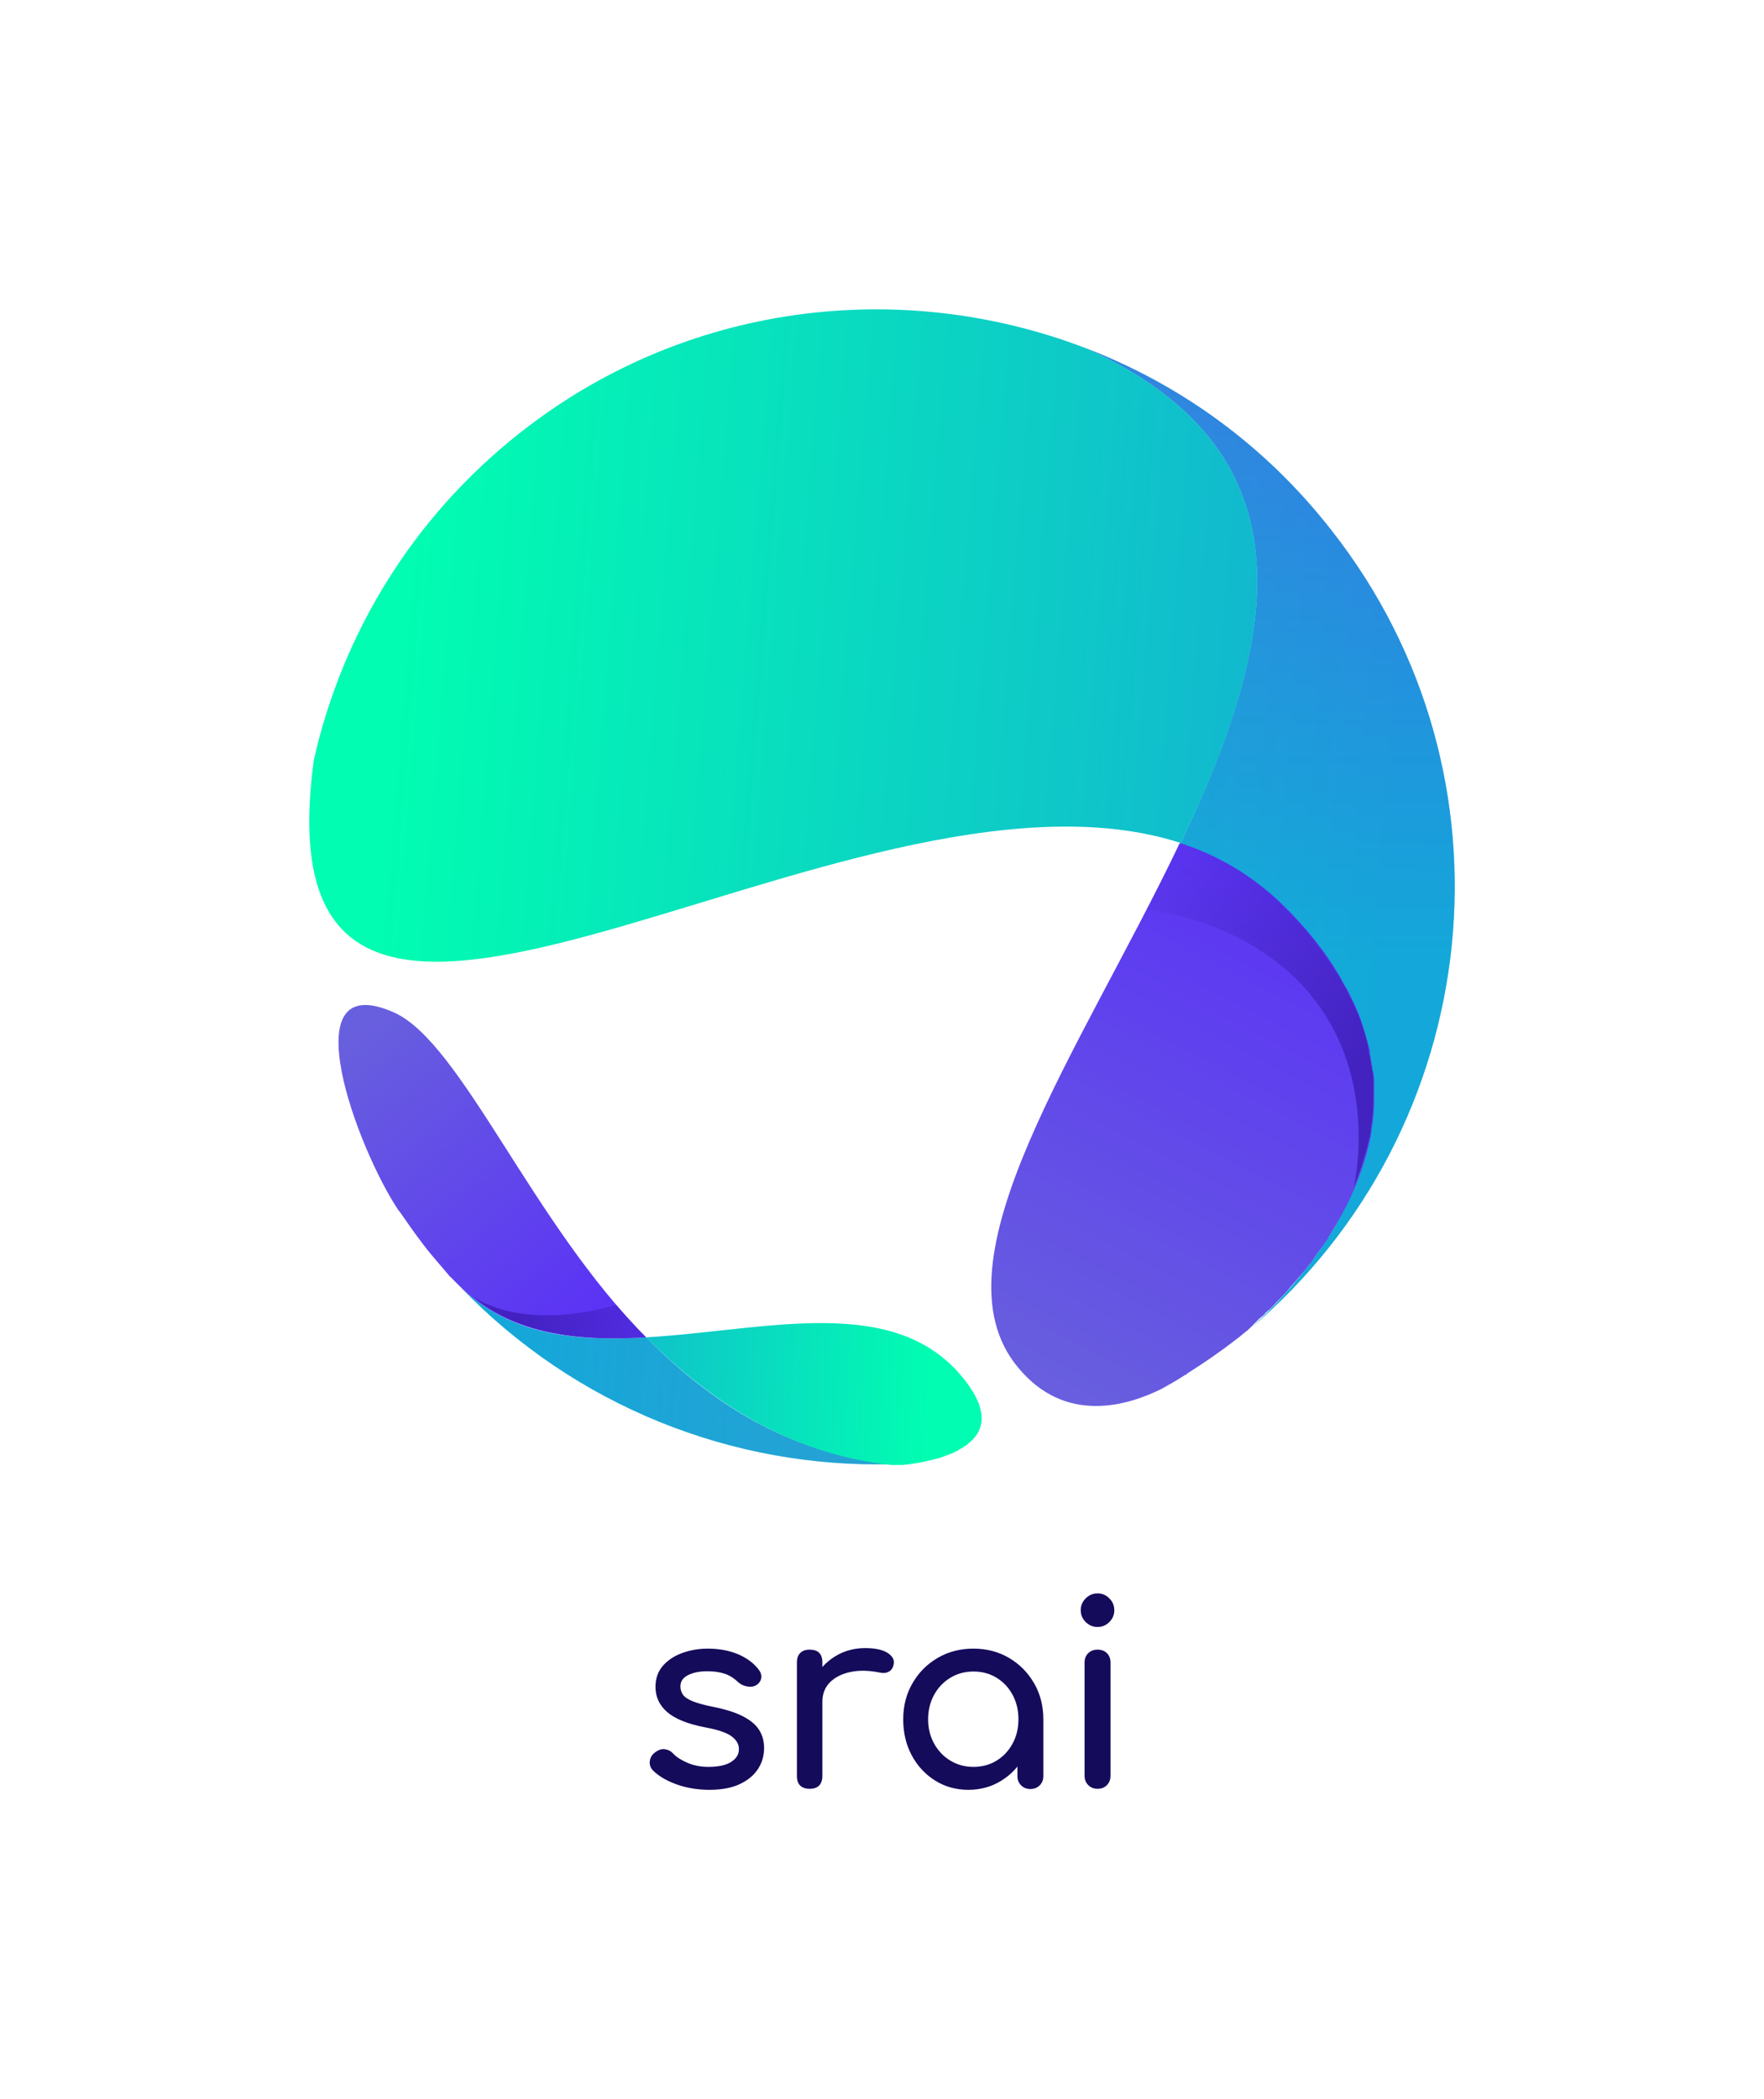 <svg xmlns="http://www.w3.org/2000/svg" viewBox="87.865 50 399.27 475.009"> <svg xmlns="http://www.w3.org/2000/svg" xmlns:xlink="http://www.w3.org/1999/xlink" version="1.1" id="Layer_1" x="157.865" y="120" viewBox="232.765 353.615 133.732 134.885" xml:space="preserve" height="261.504" width="259.27" preserveAspectRatio="xMinYMin" enable-background="new 0 0 595.3 841.9" style="overflow: visible;"><linearGradient id="SVGID_1_" gradientUnits="userSpaceOnUse" x1="242.37" y1="407.942" x2="359.875" y2="417.435" style=""><stop offset="0" style="stop-color: #01FDB1;"></stop><stop offset="1" style="stop-color: #15ACD4;"></stop></linearGradient><path class="st0" d="M323.3,358.1c11,4.2,21,11.3,28.8,21.3c22.5,28.6,18.1,69.8-9.5,93.2c6.5-5.8,26.8-27.1,3.6-49.5   c-3.5-3.4-7.5-5.6-11.8-7C345.4,393.1,351,370.5,323.3,358.1z" style="fill: url(#SVGID_1_);"></path><linearGradient id="SVGID_00000143590342157766036760000008544958288913091257_" gradientUnits="userSpaceOnUse" x1="345.201" y1="355.432" x2="344.593" y2="430.276" style=""><stop offset="0" style="stop-color: #5842F5;"></stop><stop offset="1" style="stop-color: #12A4DE;"></stop></linearGradient><path style="opacity: 0.5; fill: url(#SVGID_00000143590342157766036760000008544958288913091257_);" d="M323.3,358.1   c11,4.2,21,11.3,28.8,21.3c22.5,28.6,18.1,69.8-9.5,93.2c6.5-5.8,26.8-27.1,3.6-49.5c-3.5-3.4-7.5-5.6-11.8-7   C345.4,393.1,351,370.5,323.3,358.1z"></path><linearGradient id="SVGID_00000060709228620150613160000003033629246413448124_" gradientUnits="userSpaceOnUse" x1="243.881" y1="389.232" x2="361.386" y2="398.725" style=""><stop offset="0" style="stop-color: #01FDB1;"></stop><stop offset="1" style="stop-color: #15ACD4;"></stop></linearGradient><path style="fill: url(#SVGID_00000060709228620150613160000003033629246413448124_);" d="M323.3,358.1   C323.3,358,323.3,358,323.3,358.1c-21.5-8.2-46.6-5.3-65.9,9.9c-12.7,10-20.8,23.6-24.1,38.2l0,0c-7.3,53.7,61.9-3,101.2,9.7   C345.4,393.1,351,370.5,323.3,358.1z"></path><linearGradient id="SVGID_00000104666346896784752290000004865726619034088882_" gradientUnits="userSpaceOnUse" x1="314.114" y1="481.39" x2="251.252" y2="476.18" style=""><stop offset="0" style="stop-color: #01FDB1;"></stop><stop offset="1" style="stop-color: #15ACD4;"></stop></linearGradient><path style="fill: url(#SVGID_00000104666346896784752290000004865726619034088882_);" d="M250.3,467.6c5.8,5.8,13.6,6.5,21.8,6   c7.4,7.5,16.6,13.6,28.7,14.8C282.3,488.9,263.8,481.7,250.3,467.6z"></path><linearGradient id="SVGID_00000183967770463857023800000013311681506266352273_" gradientUnits="userSpaceOnUse" x1="314.114" y1="481.39" x2="251.252" y2="476.18" style=""><stop offset="0" style="stop-color: #5842F5;"></stop><stop offset="1" style="stop-color: #12A4DE;"></stop></linearGradient><path style="opacity: 0.5; fill: url(#SVGID_00000183967770463857023800000013311681506266352273_);" d="M250.3,467.6   c5.8,5.8,13.6,6.5,21.8,6c7.4,7.5,16.6,13.6,28.7,14.8C282.3,488.9,263.8,481.7,250.3,467.6z"></path><linearGradient id="SVGID_00000068661559954774568880000009727678091089689242_" gradientUnits="userSpaceOnUse" x1="351.779" y1="422.345" x2="321.101" y2="481.387" style=""><stop offset="4.528621e-07" style="stop-color: #5B33F5;"></stop><stop offset="1" style="stop-color: #685FDE;"></stop></linearGradient><path style="fill: url(#SVGID_00000068661559954774568880000009727678091089689242_);" d="M334.4,415.9c4.4,1.4,8.3,3.7,11.8,7   c3,2.9,5.2,5.7,6.9,8.6c0.3,0.6,0.6,1.1,0.9,1.6c0.1,0.2,0.2,0.4,0.3,0.6c0.2,0.5,0.5,1,0.7,1.5c0.7,1.6,1.1,3.1,1.5,4.6   c0.1,0.2,0.1,0.5,0.1,0.7c0.1,0.4,0.1,0.8,0.2,1.1c0,0.2,0.1,0.4,0.1,0.6c0,0.2,0,0.3,0.1,0.5c0,0.3,0.1,0.6,0.1,0.9   c0,0.2,0,0.4,0,0.6c0,0.3,0,0.6,0,0.9c0,0.2,0,0.5,0,0.7c0,1.2-0.1,2.4-0.3,3.5c0,0.3-0.1,0.5-0.1,0.8c-0.8,4-2.4,7.7-4.4,10.9   c-0.2,0.4-0.5,0.8-0.7,1.2c-0.6,0.9-1.3,1.8-1.9,2.7c-0.3,0.3-0.5,0.7-0.8,1c-0.2,0.2-0.4,0.5-0.6,0.7c-0.4,0.5-0.8,0.9-1.2,1.4   c-0.4,0.5-0.9,1-1.3,1.4c-0.4,0.4-0.7,0.8-1.1,1.1c-0.1,0.1-0.3,0.2-0.4,0.4c-0.2,0.2-0.5,0.4-0.7,0.6c-0.3,0.3-0.6,0.6-0.9,0.9   c-0.1,0.1-0.2,0.2-0.3,0.3c-0.2,0.2-0.4,0.3-0.5,0.4c-0.7,0.6-1,0.8-1,0.8c-1.8,1.4-3.7,2.7-5.6,3.9c0,0,0,0-0.1,0.1   c0,0-0.1,0.1-0.2,0.1c-0.9,0.6-1.8,1.1-2.7,1.6c-4,2-11.3,4.2-16.8-2.5C305.2,464.7,322.8,440.2,334.4,415.9z"></path><linearGradient id="SVGID_00000057847367867743821930000005922501951619420576_" gradientUnits="userSpaceOnUse" x1="305.002" y1="480.524" x2="258.897" y2="478.44" style=""><stop offset="0" style="stop-color: #01FDB1;"></stop><stop offset="1" style="stop-color: #15ACD4;"></stop></linearGradient><path style="fill: url(#SVGID_00000057847367867743821930000005922501951619420576_);" d="M272.1,473.6c14-0.8,29.2-5.3,37.2,5   c2.9,3.7,2.2,6,0.4,7.4c-0.2,0.2-0.4,0.3-0.7,0.5c0,0-0.1,0.1-0.2,0.1c-0.1,0.1-0.2,0.1-0.3,0.2c-0.2,0.1-0.4,0.2-0.6,0.3   c-0.2,0.1-0.3,0.1-0.5,0.2c-0.1,0-0.2,0.1-0.3,0.1c-0.2,0.1-0.3,0.1-0.5,0.2c-1.7,0.5-3.4,0.8-4.6,0.9c-0.1,0-0.3,0-0.4,0   c-0.1,0-0.2,0-0.3,0c-0.4,0-0.6,0-0.6,0C288.8,487.2,279.6,481.1,272.1,473.6z"></path><linearGradient id="SVGID_00000163031765734065118180000016032006393709696176_" gradientUnits="userSpaceOnUse" x1="281.043" y1="790.21" x2="323.875" y2="789.673" gradientTransform="matrix(-0.618 -0.786 0.786 -0.618 -183.671 1181.628)" style=""><stop offset="4.528621e-07" style="stop-color: #5B33F5;"></stop><stop offset="1" style="stop-color: #685FDE;"></stop></linearGradient><path style="fill: url(#SVGID_00000163031765734065118180000016032006393709696176_);" d="M242.7,435.7c7.9,3.6,16.1,24.6,29.4,37.9   c-8.2,0.5-16.1-0.3-21.8-6c-0.1-0.1-0.2-0.2-0.2-0.2c-0.3-0.3-0.6-0.6-0.9-0.9c0,0-0.1,0-0.1-0.1c-1-1.2-2.1-2.4-3-3.6   c-1-1.3-1.9-2.6-2.8-3.9c0,0-0.1-0.1-0.1-0.1C238.4,451.7,230.4,430.2,242.7,435.7z"></path><linearGradient id="SVGID_00000165918439457875106630000013203235156158378894_" gradientUnits="userSpaceOnUse" x1="327.844" y1="419.948" x2="354.326" y2="442.87" style=""><stop offset="0" style="stop-color: #3C1CB4; stop-opacity: 0;"></stop><stop offset="0.99" style="stop-color: #3C1CB4;"></stop></linearGradient><path style="opacity: 0.8; fill: url(#SVGID_00000165918439457875106630000013203235156158378894_);" d="M330.5,423.7   c3.2,0.4,6.6,1.3,10,2.9c19,9.2,14.3,29.1,14.2,29.5c0.8-1.9,1.4-3.9,1.9-6c0.1-0.3,0.1-0.5,0.1-0.8c0.2-1.2,0.3-2.3,0.3-3.5   c0-0.2,0-0.5,0-0.7c0-0.3,0-0.6,0-0.9c0-0.2,0-0.4,0-0.6c0-0.3,0-0.6-0.1-0.9c0-0.2,0-0.3-0.1-0.5c0-0.2-0.1-0.4-0.1-0.6   c0-0.4-0.1-0.8-0.2-1.1c0-0.2-0.1-0.4-0.1-0.7c-0.3-1.5-0.8-3.1-1.5-4.6c-0.2-0.5-0.4-1-0.7-1.5c-0.1-0.2-0.2-0.4-0.3-0.6   c-0.3-0.5-0.6-1.1-0.9-1.6c-1.7-2.8-3.9-5.7-6.9-8.6c-3.5-3.4-7.5-5.6-11.8-7C333.2,418.5,331.9,421.1,330.5,423.7z"></path><linearGradient id="SVGID_00000179641271349049456480000013567387096242551185_" gradientUnits="userSpaceOnUse" x1="275.736" y1="805.668" x2="284.897" y2="785.003" gradientTransform="matrix(-0.618 -0.786 0.786 -0.618 -183.671 1181.628)" style=""><stop offset="0" style="stop-color: #3C1CB4; stop-opacity: 0;"></stop><stop offset="0.99" style="stop-color: #3C1CB4;"></stop></linearGradient><path style="opacity: 0.8; fill: url(#SVGID_00000179641271349049456480000013567387096242551185_);" d="M251.9,468.9   c5.6,4.5,12.7,5.1,20.2,4.7c-1.2-1.2-2.4-2.5-3.5-3.8l0,0C268.6,469.8,258.8,473.1,251.9,468.9z"></path></svg> <svg xmlns="http://www.w3.org/2000/svg" y="410.559" viewBox="3.118 6.5 105.162 44.45" x="234.919" height="44.45" width="105.162" style="overflow: visible;"><g fill="#150B5B" fill-opacity="1" style=""><path d="M16.64 50.95L16.64 50.95Q12.61 50.95 9.18 49.71Q5.76 48.47 3.86 46.57L3.86 46.57Q2.99 45.65 3.14 44.47Q3.28 43.29 4.26 42.54L4.26 42.54Q5.41 41.62 6.53 41.76Q7.66 41.91 8.46 42.77L8.46 42.77Q9.44 43.86 11.60 44.81Q13.76 45.76 16.41 45.76L16.41 45.76Q19.74 45.76 21.50 44.67Q23.26 43.58 23.31 41.85L23.31 41.85Q23.37 40.12 21.67 38.86Q19.98 37.59 15.49 36.78L15.49 36.78Q9.67 35.63 7.05 33.33Q4.43 31.03 4.43 27.69L4.43 27.69Q4.43 24.75 6.16 22.82Q7.89 20.90 10.59 19.95Q13.30 19.00 16.23 19.00L16.23 19.00Q20.03 19.00 22.97 20.21Q25.90 21.41 27.63 23.54L27.63 23.54Q28.44 24.47 28.38 25.47Q28.32 26.48 27.40 27.17L27.40 27.17Q26.48 27.80 25.21 27.57Q23.95 27.34 23.08 26.54L23.08 26.54Q21.64 25.16 19.98 24.64Q18.31 24.12 16.12 24.12L16.12 24.12Q13.59 24.12 11.83 24.98Q10.07 25.85 10.07 27.52L10.07 27.52Q10.07 28.55 10.62 29.39Q11.17 30.22 12.78 30.88Q14.39 31.55 17.50 32.18L17.50 32.18Q21.82 33.04 24.32 34.37Q26.83 35.69 27.92 37.45Q29.01 39.20 29.01 41.50L29.01 41.50Q29.01 44.15 27.60 46.28Q26.19 48.41 23.46 49.68Q20.72 50.95 16.64 50.95ZM42.20 31.03L39.26 31.03Q39.26 27.57 40.96 24.84Q42.66 22.11 45.53 20.49Q48.41 18.88 51.87 18.88L51.87 18.88Q55.32 18.88 57.02 20.00Q58.72 21.13 58.31 22.68L58.31 22.68Q58.14 23.49 57.65 23.92Q57.16 24.35 56.53 24.47Q55.90 24.58 55.15 24.41L55.15 24.41Q51.46 23.66 48.53 24.29Q45.59 24.93 43.89 26.65Q42.20 28.38 42.20 31.03L42.20 31.03ZM39.32 50.72L39.32 50.72Q37.94 50.72 37.19 50.00Q36.44 49.28 36.44 47.84L36.44 47.84L36.44 22.11Q36.44 20.72 37.19 19.98Q37.94 19.23 39.32 19.23L39.32 19.23Q40.76 19.23 41.48 19.95Q42.20 20.67 42.20 22.11L42.20 22.11L42.20 47.84Q42.20 49.22 41.48 49.97Q40.76 50.72 39.32 50.72ZM75.24 50.95L75.24 50.95Q71.04 50.95 67.70 48.84Q64.36 46.74 62.43 43.15Q60.50 39.55 60.50 35.00L60.50 35.00Q60.50 30.45 62.60 26.83Q64.70 23.20 68.30 21.10Q71.90 19.00 76.39 19.00L76.39 19.00Q80.88 19.00 84.45 21.10Q88.02 23.20 90.12 26.83Q92.22 30.45 92.22 35.00L92.22 35.00L89.97 35.00Q89.97 39.55 88.05 43.15Q86.12 46.74 82.78 48.84Q79.44 50.95 75.24 50.95ZM76.39 45.76L76.39 45.76Q79.33 45.76 81.63 44.35Q83.93 42.94 85.25 40.50Q86.58 38.05 86.58 35.00L86.58 35.00Q86.58 31.89 85.25 29.44Q83.93 27.00 81.63 25.59Q79.33 24.18 76.39 24.18L76.39 24.18Q73.51 24.18 71.18 25.59Q68.85 27.00 67.50 29.44Q66.14 31.89 66.14 35.00L66.14 35.00Q66.14 38.05 67.50 40.50Q68.85 42.94 71.18 44.35Q73.51 45.76 76.39 45.76ZM89.28 50.77L89.28 50.77Q88.02 50.77 87.18 49.94Q86.35 49.10 86.35 47.84L86.35 47.84L86.35 39.03L87.44 32.93L92.22 35.00L92.22 47.84Q92.22 49.10 91.39 49.94Q90.55 50.77 89.28 50.77ZM104.48 50.72L104.48 50.72Q103.21 50.72 102.38 49.88Q101.55 49.05 101.55 47.78L101.55 47.78L101.55 22.16Q101.55 20.84 102.38 20.03Q103.21 19.23 104.48 19.23L104.48 19.23Q105.81 19.23 106.61 20.03Q107.42 20.84 107.42 22.16L107.42 22.16L107.42 47.78Q107.42 49.05 106.61 49.88Q105.81 50.72 104.48 50.72ZM104.48 14.10L104.48 14.10Q102.93 14.10 101.80 12.98Q100.68 11.86 100.68 10.30L100.68 10.30Q100.68 8.75 101.80 7.63Q102.93 6.50 104.48 6.50L104.48 6.50Q106.04 6.50 107.16 7.63Q108.28 8.75 108.28 10.30L108.28 10.30Q108.28 11.86 107.16 12.98Q106.04 14.10 104.48 14.10Z" transform="translate(0, 0)"></path></g></svg></svg>
